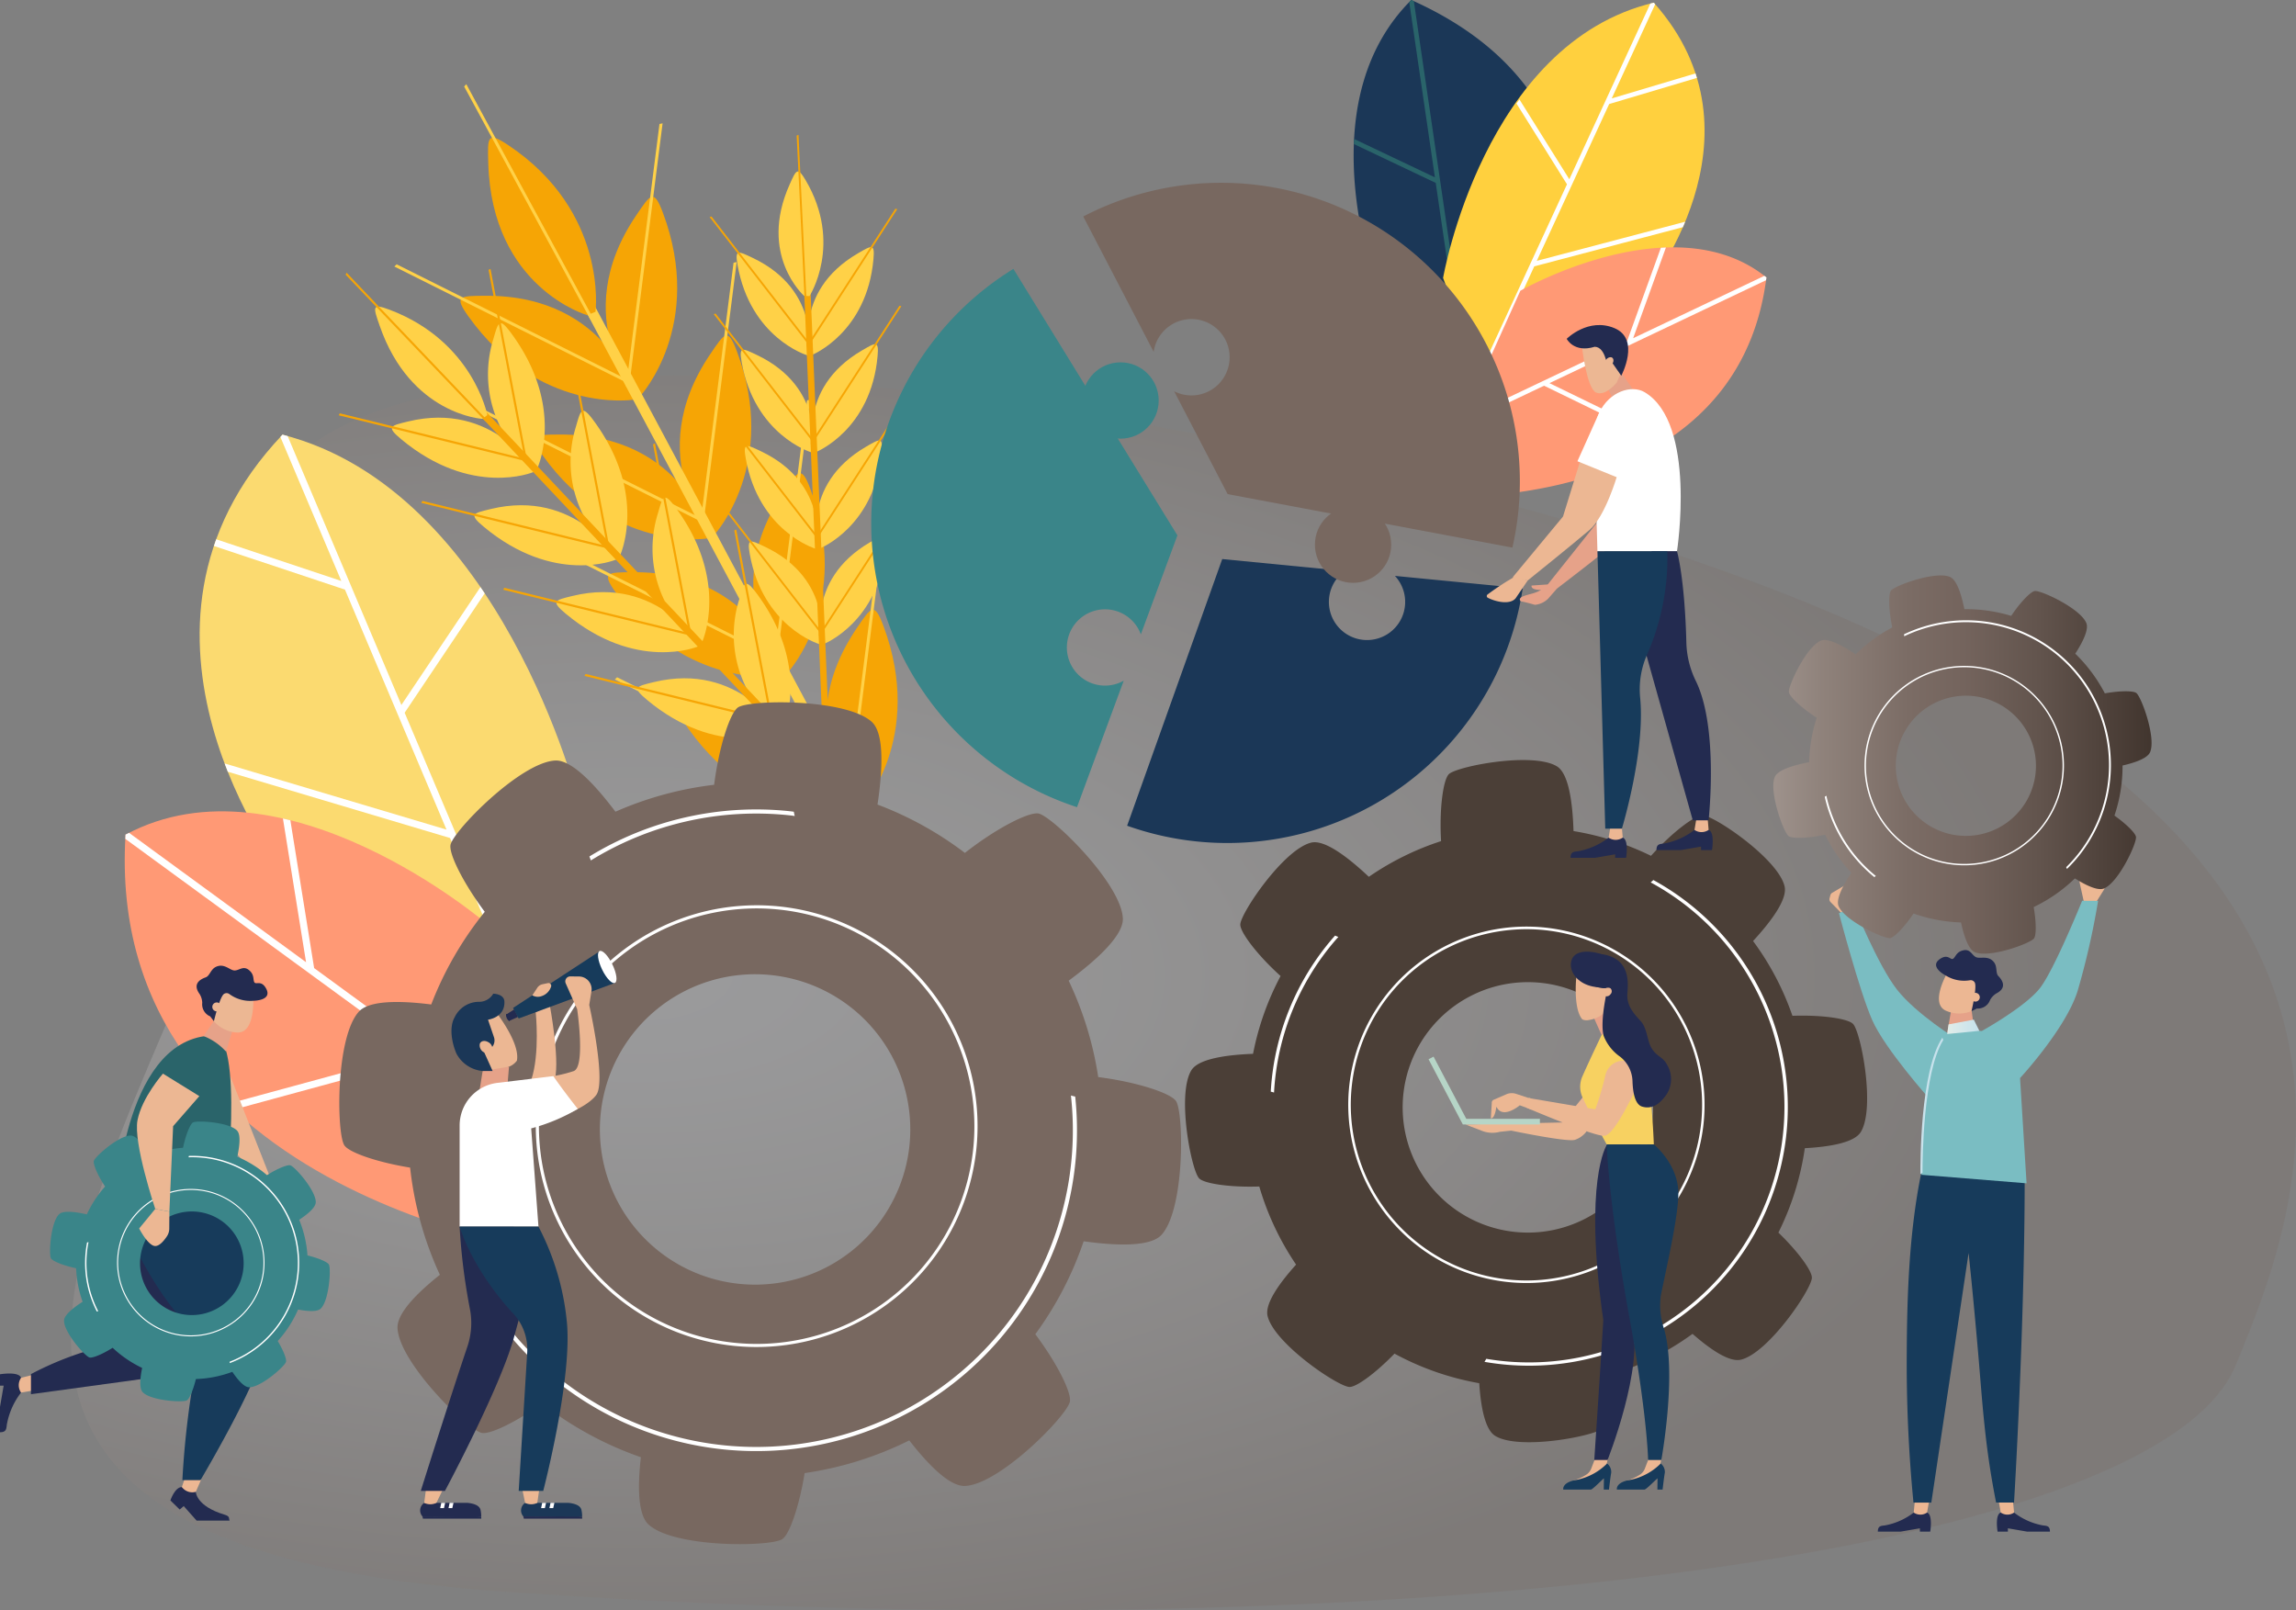 <svg xmlns="http://www.w3.org/2000/svg" xmlns:xlink="http://www.w3.org/1999/xlink" width="360.344" height="252.712" viewBox="0 0 360.344 252.712">
  <rect x="0" y="0" width="360.344" height="252.712" fill="#808080" stroke="none"/>
  <defs>
    <radialGradient id="radial-gradient" cx="0.5" cy="0.5" r="0.892" gradientTransform="translate(0.069 0.267) scale(0.555 0.566)" gradientUnits="objectBoundingBox">
      <stop offset="0" stop-color="#f6f7fc"/>
      <stop offset="0.126" stop-color="#edecf1"/>
      <stop offset="0.348" stop-color="#d5d2d3"/>
      <stop offset="0.639" stop-color="#afa6a4"/>
      <stop offset="0.985" stop-color="#7a6a62"/>
      <stop offset="1" stop-color="#786860"/>
    </radialGradient>
    <linearGradient id="linear-gradient" x1="-5.699" y1="-9.133" x2="1.091" y2="-9.133" gradientUnits="objectBoundingBox">
      <stop offset="0" stop-color="#e1ede9"/>
      <stop offset="1" stop-color="#c5e1ec"/>
    </linearGradient>
    <linearGradient id="linear-gradient-2" x1="0" y1="0.5" x2="1" y2="0.5" xlink:href="#linear-gradient"/>
    <linearGradient id="linear-gradient-3" y1="0.5" x2="1" y2="0.5" gradientUnits="objectBoundingBox">
      <stop offset="0.003" stop-color="#9f938d"/>
      <stop offset="0.139" stop-color="#8f827b"/>
      <stop offset="0.362" stop-color="#7b6c65"/>
      <stop offset="0.503" stop-color="#74645d"/>
      <stop offset="0.697" stop-color="#62544d"/>
      <stop offset="1" stop-color="#40342d"/>
    </linearGradient>
  </defs>
  <g id="Grupo_3517" data-name="Grupo 3517" transform="translate(-4210.074 -75.041)">
    <path id="Caminho_4848" data-name="Caminho 4848" d="M4411.9,215.69s-161.876-33.3-147.487,26.052-97.125,146.035,38.67,155.568,259-4.947,271.591-35.573S4618.492,254.708,4411.9,215.69Z" transform="translate(-13.703 -72.46)" opacity="0.23" fill="url(#radial-gradient)"/>
    <path id="Caminho_4849" data-name="Caminho 4849" d="M4706.213,349.786c-1.174-.068-4.781,2.625-8.143,6.36a43.7,43.7,0,0,0-12.159-3.884c-.137-4.392-.74-9.01-2.593-10.15-3.761-2.313-15.552-.05-16.948,1.195-.895.8-1.548,5.4-1.245,10.531a43.7,43.7,0,0,0-11.336,5.6c-3.207-3.018-6.914-5.873-9.036-5.367-4.294,1.023-11.032,10.962-11.14,12.829-.067,1.17,2.607,4.758,6.324,8.111a43.64,43.64,0,0,0-4.322,12.208c-4.245.165-8.577.79-9.676,2.576-2.314,3.76-.05,15.552,1.194,16.948.74.832,4.774,1.456,9.461,1.3a43.668,43.668,0,0,0,5.775,12.256c-2.659,2.96-4.929,6.154-4.474,8.064,1.023,4.295,10.962,11.032,12.829,11.14,1.052.061,4.059-2.1,7.091-5.232a43.658,43.658,0,0,0,13.3,4.642c.245,3.755.915,7.287,2.5,8.264,3.761,2.313,15.553.05,16.949-1.194.768-.685,1.359-4.187,1.317-8.415a43.693,43.693,0,0,0,12.71-6.4c2.821,2.471,5.78,4.483,7.589,4.052,4.294-1.023,11.031-10.961,11.14-12.829.061-1.054-2.106-4.073-5.255-7.114a43.68,43.68,0,0,0,4.149-13.247c3.942-.217,7.758-.875,8.779-2.535,2.313-3.76.05-15.552-1.194-16.948-.744-.835-4.814-1.461-9.532-1.293a43.607,43.607,0,0,0-6.178-11.737c2.856-3.1,5.429-6.563,4.947-8.586C4718.019,356.631,4708.08,349.893,4706.213,349.786Zm-12.627,58.723a19.652,19.652,0,1,1-1.954-27.724A19.652,19.652,0,0,1,4693.586,408.509Z" transform="translate(-228.882 -146.792)" fill="#4b3f37"/>
    <g id="Grupo_3347" data-name="Grupo 3347" transform="translate(4421.686 220.474)">
      <path id="Caminho_4850" data-name="Caminho 4850" d="M4731.176,445.743a27.967,27.967,0,1,1-2.78-39.454A28,28,0,0,1,4731.176,445.743Zm-41.934-36.413a27.57,27.57,0,1,0,38.894-2.741A27.6,27.6,0,0,0,4689.242,409.33Z" transform="translate(-4682.104 -399.451)" fill="#fff"/>
    </g>
    <g id="Grupo_3348" data-name="Grupo 3348" transform="translate(4409.513 213.155)">
      <path id="Caminho_4851" data-name="Caminho 4851" d="M4756.266,383.126c-.136.126-.275.249-.418.368a40.086,40.086,0,0,1-25.8,74.769l0,0c-.088.162-.182.32-.281.476a40.607,40.607,0,0,0,26.5-75.617Z" transform="translate(-4696.224 -383.126)" fill="#fff"/>
      <path id="Caminho_4852" data-name="Caminho 4852" d="M4655.465,427.2a39.887,39.887,0,0,1,9.731-24.019c.118-.136.243-.264.363-.4-.172-.065-.342-.139-.511-.213-.081.091-.166.177-.246.269a40.4,40.4,0,0,0-9.852,24.224C4655.124,427.1,4655.294,427.145,4655.465,427.2Z" transform="translate(-4654.951 -393.85)" fill="#fff"/>
    </g>
    <g id="Grupo_3358" data-name="Grupo 3358" transform="translate(4434.277 224.394)">
      <g id="Grupo_3357" data-name="Grupo 3357" transform="translate(0 0.386)">
        <g id="Grupo_3351" data-name="Grupo 3351" transform="translate(23.096 2.224)">
          <g id="Grupo_3350" data-name="Grupo 3350">
            <path id="Caminho_4853" data-name="Caminho 4853" d="M4768.212,427.13l1.48,3.307,2.409-2.171-1.7-4.818Z" transform="translate(-4765.297 -419.22)" fill="#e6a289"/>
            <g id="Grupo_3349" data-name="Grupo 3349">
              <path id="Caminho_4854" data-name="Caminho 4854" d="M4763.77,422.137a1.646,1.646,0,0,1-1.013-.093c-1.465-1.66-.962-6.548-.962-6.548l1.714-1.478,2.624,1.224.684,2.686a4.3,4.3,0,0,1-.675,3.113h0A4.558,4.558,0,0,1,4763.77,422.137Z" transform="translate(-4761.711 -414.018)" fill="#ecb793"/>
            </g>
          </g>
        </g>
        <path id="Caminho_4855" data-name="Caminho 4855" d="M4742.089,460.537a3.789,3.789,0,0,1-1.778,1.267c-1.185.407-10.009-1.444-10.009-1.444l-1.772.186a4.506,4.506,0,0,1-2.807-.145l-2.6-1,15.224-.318,5.827-7.237Z" transform="translate(-4717.329 -432.662)" fill="#ecb793"/>
        <path id="Caminho_4856" data-name="Caminho 4856" d="M4769.377,434.2s3.518,4.5,4.339,7.467,1.118,11.128,1.118,11.128h-7.4s-2.125-3.852-3.775-7.347a4,4,0,0,1-.046-3.321c1.208-2.736,3.023-6.5,3.023-6.5Z" transform="translate(-4739.477 -422.926)" fill="#f7d161"/>
        <g id="Grupo_3353" data-name="Grupo 3353" transform="translate(21.133 79.151)">
          <g id="Grupo_3352" data-name="Grupo 3352" transform="translate(1.602)">
            <path id="Caminho_4857" data-name="Caminho 4857" d="M4764.313,585.615l-.586,1.527a1.965,1.965,0,0,1-.8,1.015,7.692,7.692,0,0,1-2.022.918c1.176,1,3.049-.044,4.12-.786a2.617,2.617,0,0,0,1.046-1.517l.246-1.157Z" transform="translate(-4760.906 -585.615)" fill="#ecb793"/>
          </g>
          <path id="Caminho_4858" data-name="Caminho 4858" d="M4764.218,587.387a1.688,1.688,0,0,1,.651,1.423c-.146.8-.353,2.665-.353,2.665h-.819l.026-1.742c0-.114-1.754,1.742-2.051,1.742h-4.33s-.288-1.175,2.255-1.552A9.372,9.372,0,0,0,4764.218,587.387Z" transform="translate(-4757.332 -586.593)" fill="#173b5b"/>
        </g>
        <g id="Grupo_3355" data-name="Grupo 3355" transform="translate(29.549 79.151)">
          <g id="Grupo_3354" data-name="Grupo 3354" transform="translate(1.602)">
            <path id="Caminho_4859" data-name="Caminho 4859" d="M4783.087,585.615l-.587,1.527a1.962,1.962,0,0,1-.8,1.015,7.672,7.672,0,0,1-2.021.918c1.177,1,3.048-.044,4.12-.786a2.616,2.616,0,0,0,1.047-1.517l.245-1.157Z" transform="translate(-4779.679 -585.615)" fill="#ecb793"/>
          </g>
          <path id="Caminho_4860" data-name="Caminho 4860" d="M4782.992,587.387a1.685,1.685,0,0,1,.65,1.423c-.146.8-.353,2.665-.353,2.665h-.818l.025-1.742c0-.114-1.755,1.742-2.051,1.742h-4.33s-.288-1.175,2.255-1.552A9.377,9.377,0,0,0,4782.992,587.387Z" transform="translate(-4776.105 -586.593)" fill="#173b5b"/>
        </g>
        <path id="Caminho_4861" data-name="Caminho 4861" d="M4770.157,475.8s-3.672,5.505-.529,27.453c-.494,8.295-1.416,21.947-1.416,21.947h2.085s5.78-14.541,3.84-21.784c-.46-7.174,1.317-27.745,1.317-27.745Z" transform="translate(-4742.202 -445.81)" fill="#232b50"/>
        <path id="Caminho_4862" data-name="Caminho 4862" d="M4779.953,475.674s3.844,3.092,3.844,7.684c0,3.6-1.736,11.064-2.732,15.948a11.326,11.326,0,0,0,.5,5.344c2.033,7.084-.437,20.553-.437,20.553h-2.074s-.114-6.928-2.951-22.459c-3.257-17.838-3.556-27.071-3.556-27.071Z" transform="translate(-4744.595 -445.81)" fill="#173b5b"/>
        <g id="Grupo_3356" data-name="Grupo 3356" transform="translate(0 16.086)">
          <path id="Caminho_4863" data-name="Caminho 4863" d="M4715.575,455.589h12.092V454.7h-11.556l-5.133-9.761-.787.414Z" transform="translate(-4710.192 -444.939)" fill="#b6d5c7"/>
        </g>
        <path id="Caminho_4864" data-name="Caminho 4864" d="M4762.4,449.182s-3.861,8.991-5.717,8.991-12.132-4.4-12.132-4.4l.272-1.534,10.493,1.777a45.949,45.949,0,0,0,1.575-5.321,2.927,2.927,0,0,1,2.263-2.26C4761.632,445.971,4762.4,449.182,4762.4,449.182Z" transform="translate(-4729.146 -429.656)" fill="#ecb793"/>
        <path id="Caminho_4865" data-name="Caminho 4865" d="M4767.034,414.314s-1.145.693-4.651-1.555c-.538.14.32-4.913,4.856-3.429,3.175,1.039,3.022,4.113,2.876,5.814-.158,1.837.8,3.049,2.061,4.393,1.06,1.127,1.043,3.2,1.75,4.314.868,1.372,1.789,1.292,2.478,2.684a4.4,4.4,0,0,1-.146,4.546c-.549.743-1.828,2.536-3.852,1.9-1.136-.359-1.442-2.341-1.492-4.012a5.06,5.06,0,0,0-1.928-3.8,7.173,7.173,0,0,1-2.6-3.3C4765.757,419.432,4767.034,414.314,4767.034,414.314Z" transform="translate(-4738.907 -409.057)" fill="#232b50"/>
        <path id="Caminho_4866" data-name="Caminho 4866" d="M4772.437,420.892a.744.744,0,0,0-.958.255.642.642,0,0,0,.02.934.745.745,0,0,0,.959-.255A.641.641,0,0,0,4772.437,420.892Z" transform="translate(-4743.899 -415.537)" fill="#ecb793"/>
        <path id="Caminho_4867" data-name="Caminho 4867" d="M4732.146,459.285a.5.5,0,0,1,.3-.52l1.974-.857a2.163,2.163,0,0,1,1.543-.069l1.956.65.265.01.21,1.82c-.391-.144-.62-.233-.62-.233l-1.237-.45s-2.7,2.289-3.665.21c-.289,2.059-.876,1.83-.876,1.83Z" transform="translate(-4722.221 -435.909)" fill="#ecb793"/>
      </g>
      <path id="Caminho_4868" data-name="Caminho 4868" d="M4767.541,412.069c-.388,1.406-2.387,2.081-4.464,1.508s-3.205-2.134-3.059-3.586c.192-1.907,2.388-2.081,4.465-1.507S4767.931,410.663,4767.541,412.069Z" transform="translate(-4737.674 -408.195)" fill="#232b50"/>
    </g>
    <g id="Grupo_3396" data-name="Grupo 3396" transform="translate(4271.967 88.252)">
      <g id="Grupo_3362" data-name="Grupo 3362" transform="translate(11.624 50.042)">
        <g id="Grupo_3360" data-name="Grupo 3360" transform="translate(10.372 4.942)">
          <g id="Grupo_3359" data-name="Grupo 3359">
            <path id="Caminho_4869" data-name="Caminho 4869" d="M4424.248,243.483s-14.808,2.242-25.774-13.055c-2.368-3.3-1.411-3.243,2.653-3.267,19.621-.113,23.624,16.323,23.624,16.323Z" transform="translate(-4397.199 -227.16)" fill="#f6a505"/>
          </g>
        </g>
        <g id="Grupo_3361" data-name="Grupo 3361">
          <path id="Caminho_4870" data-name="Caminho 4870" d="M4411.232,235.072l.357-.349-37.168-18.587-.358.349Z" transform="translate(-4374.063 -216.136)" fill="#ffd147"/>
        </g>
      </g>
      <g id="Grupo_3366" data-name="Grupo 3366" transform="translate(44.793 27.918)">
        <g id="Grupo_3364" data-name="Grupo 3364" transform="translate(0 11.537)">
          <g id="Grupo_3363" data-name="Grupo 3363">
            <path id="Caminho_4871" data-name="Caminho 4871" d="M4453.536,223.714s10.1-11.056,3.5-28.68c-1.427-3.805-1.91-2.977-4.191.386-11.013,16.24.417,28.712.417,28.712Z" transform="translate(-4448.052 -192.52)" fill="#f6a505"/>
          </g>
        </g>
        <g id="Grupo_3365" data-name="Grupo 3365" transform="translate(3.2)">
          <path id="Caminho_4872" data-name="Caminho 4872" d="M4455.681,208.011l-.489.1,5.24-41.225.489-.1Z" transform="translate(-4455.191 -166.786)" fill="#ffd147"/>
        </g>
      </g>
      <g id="Grupo_3370" data-name="Grupo 3370" transform="translate(23.157 71.647)">
        <g id="Grupo_3368" data-name="Grupo 3368" transform="translate(10.372 4.942)">
          <g id="Grupo_3367" data-name="Grupo 3367">
            <path id="Caminho_4873" data-name="Caminho 4873" d="M4449.975,291.676s-14.809,2.242-25.775-13.055c-2.368-3.3-1.411-3.243,2.653-3.267,19.621-.113,23.624,16.323,23.624,16.323Z" transform="translate(-4422.925 -275.354)" fill="#f6a505"/>
          </g>
        </g>
        <g id="Grupo_3369" data-name="Grupo 3369">
          <path id="Caminho_4874" data-name="Caminho 4874" d="M4436.958,283.265l.357-.349-37.168-18.587-.358.349Z" transform="translate(-4399.79 -264.329)" fill="#ffd147"/>
        </g>
      </g>
      <g id="Grupo_3374" data-name="Grupo 3374" transform="translate(56.326 49.523)">
        <g id="Grupo_3372" data-name="Grupo 3372" transform="translate(0 11.537)">
          <g id="Grupo_3371" data-name="Grupo 3371">
            <path id="Caminho_4875" data-name="Caminho 4875" d="M4479.262,271.907s10.1-11.056,3.5-28.68c-1.426-3.805-1.91-2.977-4.19.386-11.013,16.24.416,28.712.416,28.712Z" transform="translate(-4473.778 -240.713)" fill="#f6a505"/>
          </g>
        </g>
        <g id="Grupo_3373" data-name="Grupo 3373" transform="translate(3.2)">
          <path id="Caminho_4876" data-name="Caminho 4876" d="M4481.406,256.2l-.489.1,5.24-41.225.489-.1Z" transform="translate(-4480.917 -214.979)" fill="#ffd147"/>
        </g>
      </g>
      <g id="Grupo_3378" data-name="Grupo 3378" transform="translate(34.596 93.078)">
        <g id="Grupo_3376" data-name="Grupo 3376" transform="translate(10.372 4.942)">
          <g id="Grupo_3375" data-name="Grupo 3375">
            <path id="Caminho_4877" data-name="Caminho 4877" d="M4475.492,339.48s-14.808,2.241-25.774-13.055c-2.368-3.3-1.411-3.243,2.653-3.267,19.621-.113,23.624,16.323,23.624,16.323Z" transform="translate(-4448.443 -323.158)" fill="#f6a505"/>
          </g>
        </g>
        <g id="Grupo_3377" data-name="Grupo 3377">
          <path id="Caminho_4878" data-name="Caminho 4878" d="M4462.476,331.07l.358-.349-37.168-18.587-.358.349Z" transform="translate(-4425.308 -312.133)" fill="#ffd147"/>
        </g>
      </g>
      <g id="Grupo_3382" data-name="Grupo 3382" transform="translate(67.766 70.954)">
        <g id="Grupo_3380" data-name="Grupo 3380" transform="translate(0 11.537)">
          <g id="Grupo_3379" data-name="Grupo 3379">
            <path id="Caminho_4879" data-name="Caminho 4879" d="M4504.78,319.712s10.1-11.056,3.5-28.68c-1.427-3.805-1.91-2.977-4.19.386-11.013,16.239.416,28.712.416,28.712Z" transform="translate(-4499.297 -288.518)" fill="#f6a505"/>
          </g>
        </g>
        <g id="Grupo_3381" data-name="Grupo 3381" transform="translate(3.2)">
          <path id="Caminho_4880" data-name="Caminho 4880" d="M4506.925,304.009l-.489.1,5.24-41.225.489-.1Z" transform="translate(-4506.436 -262.784)" fill="#ffd147"/>
        </g>
      </g>
      <g id="Grupo_3386" data-name="Grupo 3386" transform="translate(0 28.267)">
        <g id="Grupo_3384" data-name="Grupo 3384" transform="translate(10.372 4.942)">
          <g id="Grupo_3383" data-name="Grupo 3383">
            <path id="Caminho_4881" data-name="Caminho 4881" d="M4398.32,194.91s-14.808,2.242-25.774-13.055c-2.367-3.3-1.411-3.243,2.653-3.267,19.621-.113,23.625,16.323,23.625,16.323Z" transform="translate(-4371.271 -178.588)" fill="#f6a505"/>
          </g>
        </g>
        <g id="Grupo_3385" data-name="Grupo 3385">
          <path id="Caminho_4882" data-name="Caminho 4882" d="M4385.3,186.5l.358-.349-37.168-18.587-.358.349Z" transform="translate(-4348.135 -167.563)" fill="#ffd147"/>
        </g>
      </g>
      <g id="Grupo_3390" data-name="Grupo 3390" transform="translate(33.169 6.143)">
        <g id="Grupo_3388" data-name="Grupo 3388" transform="translate(0 11.537)">
          <g id="Grupo_3387" data-name="Grupo 3387">
            <path id="Caminho_4883" data-name="Caminho 4883" d="M4427.608,175.142s10.1-11.056,3.5-28.68c-1.427-3.805-1.91-2.977-4.191.386-11.013,16.24.416,28.712.416,28.712Z" transform="translate(-4422.125 -143.948)" fill="#f6a505"/>
          </g>
        </g>
        <g id="Grupo_3389" data-name="Grupo 3389" transform="translate(3.2)">
          <path id="Caminho_4884" data-name="Caminho 4884" d="M4429.752,159.439l-.489.1,5.24-41.225.489-.1Z" transform="translate(-4429.263 -118.213)" fill="#ffd147"/>
        </g>
      </g>
      <g id="Grupo_3391" data-name="Grupo 3391" transform="translate(27.527 30.14)">
        <rect id="Retângulo_2983" data-name="Retângulo 2983" width="1.624" height="130.356" transform="translate(0 0.765) rotate(-28.093)" fill="#ffd147"/>
      </g>
      <g id="Grupo_3395" data-name="Grupo 3395" transform="translate(10.955 0)">
        <g id="Grupo_3393" data-name="Grupo 3393" transform="translate(3.744 8.4)">
          <g id="Grupo_3392" data-name="Grupo 3392">
            <path id="Caminho_4885" data-name="Caminho 4885" d="M4397.792,150.565s2-15.665-13.653-26.123c-3.379-2.258-3.288-1.3-3.178,2.759.53,19.614,15.542,23.9,15.542,23.9Z" transform="translate(-4380.923 -123.247)" fill="#f6a505"/>
          </g>
        </g>
        <g id="Grupo_3394" data-name="Grupo 3394">
          <path id="Caminho_4886" data-name="Caminho 4886" d="M4392.706,141.048l-.337.369-19.8-36.539.337-.369Z" transform="translate(-4372.571 -104.51)" fill="#ffd147"/>
        </g>
      </g>
    </g>
    <g id="Grupo_3434" data-name="Grupo 3434" transform="translate(4263.234 117.239)">
      <g id="Grupo_3400" data-name="Grupo 3400" transform="translate(12.96 36.411)">
        <g id="Grupo_3398" data-name="Grupo 3398" transform="translate(8.346 0.681)">
          <g id="Grupo_3397" data-name="Grupo 3397">
            <path id="Caminho_4887" data-name="Caminho 4887" d="M4398.333,260.469s-9.669,4.017-20.7-5.182c-2.381-1.986-1.71-2.1,1.078-2.777,13.464-3.271,19.966,7.878,19.966,7.878Z" transform="translate(-4376.18 -251.909)" fill="#ffd147"/>
          </g>
        </g>
        <g id="Grupo_3399" data-name="Grupo 3399">
          <path id="Caminho_4888" data-name="Caminho 4888" d="M4387.358,258l.166-.309-29.794-7.3-.167.309Z" transform="translate(-4357.563 -250.391)" fill="#f6a505"/>
        </g>
      </g>
      <g id="Grupo_3404" data-name="Grupo 3404" transform="translate(36.38 13.743)">
        <g id="Grupo_3402" data-name="Grupo 3402" transform="translate(0 8.53)">
          <g id="Grupo_3401" data-name="Grupo 3401">
            <path id="Caminho_4889" data-name="Caminho 4889" d="M4417.581,241.558s4.423-9.58-4.141-21.158c-1.849-2.5-1.992-1.826-2.792.959a18.585,18.585,0,0,0,6.838,20.545Z" transform="translate(-4409.806 -218.851)" fill="#ffd147"/>
          </g>
        </g>
        <g id="Grupo_3403" data-name="Grupo 3403" transform="translate(0.081)">
          <path id="Caminho_4890" data-name="Caminho 4890" d="M4416.1,230.272l-.312.154-5.8-30.448.313-.154Z" transform="translate(-4409.987 -199.824)" fill="#f6a505"/>
        </g>
      </g>
      <g id="Grupo_3408" data-name="Grupo 3408" transform="translate(25.818 50.047)">
        <g id="Grupo_3406" data-name="Grupo 3406" transform="translate(8.346 0.681)">
          <g id="Grupo_3405" data-name="Grupo 3405">
            <path id="Caminho_4891" data-name="Caminho 4891" d="M4427.016,290.885s-9.668,4.017-20.7-5.182c-2.382-1.986-1.71-2.1,1.078-2.777,13.464-3.272,19.966,7.878,19.966,7.878Z" transform="translate(-4404.863 -282.325)" fill="#ffd147"/>
          </g>
        </g>
        <g id="Grupo_3407" data-name="Grupo 3407">
          <path id="Caminho_4892" data-name="Caminho 4892" d="M4416.04,288.416l.167-.309-29.794-7.3-.167.309Z" transform="translate(-4386.246 -280.806)" fill="#f6a505"/>
        </g>
      </g>
      <g id="Grupo_3412" data-name="Grupo 3412" transform="translate(49.239 27.378)">
        <g id="Grupo_3410" data-name="Grupo 3410" transform="translate(0 8.53)">
          <g id="Grupo_3409" data-name="Grupo 3409">
            <path id="Caminho_4893" data-name="Caminho 4893" d="M4446.265,271.974s4.423-9.58-4.142-21.158c-1.849-2.5-1.992-1.827-2.792.958a18.585,18.585,0,0,0,6.838,20.545Z" transform="translate(-4438.489 -249.267)" fill="#ffd147"/>
          </g>
        </g>
        <g id="Grupo_3411" data-name="Grupo 3411" transform="translate(0.081)">
          <path id="Caminho_4894" data-name="Caminho 4894" d="M4444.787,260.688l-.313.154-5.8-30.448.313-.154Z" transform="translate(-4438.669 -230.24)" fill="#f6a505"/>
        </g>
      </g>
      <g id="Grupo_3416" data-name="Grupo 3416" transform="translate(38.573 63.572)">
        <g id="Grupo_3414" data-name="Grupo 3414" transform="translate(8.346 0.681)">
          <g id="Grupo_3413" data-name="Grupo 3413">
            <path id="Caminho_4895" data-name="Caminho 4895" d="M4455.468,321.055s-9.669,4.017-20.7-5.182c-2.381-1.986-1.71-2.1,1.078-2.777,13.464-3.271,19.966,7.878,19.966,7.878Z" transform="translate(-4433.315 -312.495)" fill="#ffd147"/>
          </g>
        </g>
        <g id="Grupo_3415" data-name="Grupo 3415">
          <path id="Caminho_4896" data-name="Caminho 4896" d="M4444.492,318.587l.167-.309-29.794-7.3-.167.309Z" transform="translate(-4414.698 -310.977)" fill="#f6a505"/>
        </g>
      </g>
      <g id="Grupo_3420" data-name="Grupo 3420" transform="translate(61.993 40.903)">
        <g id="Grupo_3418" data-name="Grupo 3418" transform="translate(0 8.53)">
          <g id="Grupo_3417" data-name="Grupo 3417">
            <path id="Caminho_4897" data-name="Caminho 4897" d="M4474.716,302.144s4.423-9.58-4.141-21.158c-1.85-2.5-1.992-1.826-2.793.959a18.585,18.585,0,0,0,6.837,20.545Z" transform="translate(-4466.94 -279.437)" fill="#ffd147"/>
          </g>
        </g>
        <g id="Grupo_3419" data-name="Grupo 3419" transform="translate(0.081)">
          <path id="Caminho_4898" data-name="Caminho 4898" d="M4473.238,290.858l-.312.154-5.8-30.448.313-.154Z" transform="translate(-4467.121 -260.41)" fill="#f6a505"/>
        </g>
      </g>
      <g id="Grupo_3424" data-name="Grupo 3424" transform="translate(0 22.669)">
        <g id="Grupo_3422" data-name="Grupo 3422" transform="translate(8.346 0.681)">
          <g id="Grupo_3421" data-name="Grupo 3421">
            <path id="Caminho_4899" data-name="Caminho 4899" d="M4369.424,229.814s-9.669,4.017-20.7-5.182c-2.381-1.986-1.71-2.1,1.079-2.777,13.463-3.271,19.966,7.878,19.966,7.878Z" transform="translate(-4347.271 -221.254)" fill="#ffd147"/>
          </g>
        </g>
        <g id="Grupo_3423" data-name="Grupo 3423">
          <path id="Caminho_4900" data-name="Caminho 4900" d="M4358.449,227.345l.167-.309-29.794-7.3-.166.309Z" transform="translate(-4328.655 -219.736)" fill="#f6a505"/>
        </g>
      </g>
      <g id="Grupo_3428" data-name="Grupo 3428" transform="translate(23.42 0)">
        <g id="Grupo_3426" data-name="Grupo 3426" transform="translate(0 8.53)">
          <g id="Grupo_3425" data-name="Grupo 3425">
            <path id="Caminho_4901" data-name="Caminho 4901" d="M4388.673,210.9s4.422-9.58-4.142-21.158c-1.849-2.5-1.993-1.827-2.793.959a18.585,18.585,0,0,0,6.837,20.545Z" transform="translate(-4380.896 -188.196)" fill="#ffd147"/>
          </g>
        </g>
        <g id="Grupo_3427" data-name="Grupo 3427" transform="translate(0.081)">
          <path id="Caminho_4902" data-name="Caminho 4902" d="M4387.2,199.617l-.312.154-5.8-30.448.313-.154Z" transform="translate(-4381.078 -169.169)" fill="#f6a505"/>
        </g>
      </g>
      <g id="Grupo_3429" data-name="Grupo 3429" transform="translate(19.446 19.364)">
        <path id="Caminho_4903" data-name="Caminho 4903" d="M4441.285,284.94l-.811.782-68.442-72.577.811-.782Z" transform="translate(-4372.031 -212.363)" fill="#f6a505"/>
      </g>
      <g id="Grupo_3433" data-name="Grupo 3433" transform="translate(1.086 0.598)">
        <g id="Grupo_3431" data-name="Grupo 3431" transform="translate(4.631 5.331)">
          <g id="Grupo_3430" data-name="Grupo 3430">
            <path id="Caminho_4904" data-name="Caminho 4904" d="M4359.012,199.41s-2.2-11.57-15.348-16.534c-2.838-1.072-2.558-.4-1.555,2.5,4.84,14,16.139,14.632,16.139,14.632Z" transform="translate(-4341.405 -182.395)" fill="#ffd147"/>
          </g>
        </g>
        <g id="Grupo_3432" data-name="Grupo 3432">
          <path id="Caminho_4905" data-name="Caminho 4905" d="M4353.171,193.517l-.147.32-21.947-23.013.147-.32Z" transform="translate(-4331.076 -170.504)" fill="#f6a505"/>
        </g>
      </g>
    </g>
    <g id="Grupo_3472" data-name="Grupo 3472" transform="translate(4321.445 96.205)">
      <g id="Grupo_3438" data-name="Grupo 3438" transform="translate(0.643 28.041)">
        <g id="Grupo_3436" data-name="Grupo 3436" transform="translate(4.239 5.689)">
          <g id="Grupo_3435" data-name="Grupo 3435">
            <path id="Caminho_4906" data-name="Caminho 4906" d="M4480.387,213.556s-8.843-2.715-10.854-14.164c-.435-2.472.082-2.183,2.351-1.109,10.953,5.188,8.782,15.409,8.782,15.409Z" transform="translate(-4469.393 -197.489)" fill="#ffd147"/>
          </g>
        </g>
        <g id="Grupo_3437" data-name="Grupo 3437">
          <path id="Caminho_4907" data-name="Caminho 4907" d="M4475.653,205.192l.292-.1L4460.229,184.8l-.292.1Z" transform="translate(-4459.937 -184.8)" fill="#f6a505"/>
        </g>
      </g>
      <g id="Grupo_3442" data-name="Grupo 3442" transform="translate(15.842 26.822)">
        <g id="Grupo_3440" data-name="Grupo 3440" transform="translate(0.224 6.036)">
          <g id="Grupo_3439" data-name="Grupo 3439">
            <path id="Caminho_4908" data-name="Caminho 4908" d="M4495.013,212.448s8.583-3.451,9.621-15.029c.225-2.5-.266-2.168-2.436-.906-10.477,6.092-7.452,16.094-7.452,16.094Z" transform="translate(-4494.34 -195.546)" fill="#ffd147"/>
          </g>
        </g>
        <g id="Grupo_3441" data-name="Grupo 3441">
          <path id="Caminho_4909" data-name="Caminho 4909" d="M4494.142,203.7l-.3-.074,13.95-21.546.3.074Z" transform="translate(-4493.841 -182.082)" fill="#f6a505"/>
        </g>
      </g>
      <g id="Grupo_3446" data-name="Grupo 3446" transform="translate(1.281 43.154)">
        <g id="Grupo_3444" data-name="Grupo 3444" transform="translate(4.239 5.689)">
          <g id="Grupo_3443" data-name="Grupo 3443">
            <path id="Caminho_4910" data-name="Caminho 4910" d="M4481.811,247.268s-8.844-2.715-10.854-14.165c-.434-2.472.083-2.183,2.352-1.109,10.952,5.188,8.782,15.409,8.782,15.409Z" transform="translate(-4470.816 -231.201)" fill="#ffd147"/>
          </g>
        </g>
        <g id="Grupo_3445" data-name="Grupo 3445">
          <path id="Caminho_4911" data-name="Caminho 4911" d="M4477.077,238.9l.292-.1-15.715-20.293-.293.1Z" transform="translate(-4461.36 -218.511)" fill="#f6a505"/>
        </g>
      </g>
      <g id="Grupo_3450" data-name="Grupo 3450" transform="translate(16.48 41.935)">
        <g id="Grupo_3448" data-name="Grupo 3448" transform="translate(0.224 6.036)">
          <g id="Grupo_3447" data-name="Grupo 3447">
            <path id="Caminho_4912" data-name="Caminho 4912" d="M4496.436,246.16s8.583-3.451,9.622-15.03c.224-2.5-.267-2.168-2.437-.906-10.477,6.092-7.452,16.094-7.452,16.094Z" transform="translate(-4495.764 -229.258)" fill="#ffd147"/>
          </g>
        </g>
        <g id="Grupo_3449" data-name="Grupo 3449">
          <path id="Caminho_4913" data-name="Caminho 4913" d="M4495.565,237.413l-.3-.074,13.949-21.546.3.074Z" transform="translate(-4495.265 -215.793)" fill="#f6a505"/>
        </g>
      </g>
      <g id="Grupo_3454" data-name="Grupo 3454" transform="translate(1.914 58.145)">
        <g id="Grupo_3452" data-name="Grupo 3452" transform="translate(4.239 5.688)">
          <g id="Grupo_3451" data-name="Grupo 3451">
            <path id="Caminho_4914" data-name="Caminho 4914" d="M4483.222,280.708s-8.843-2.715-10.854-14.165c-.434-2.472.083-2.183,2.352-1.109,10.952,5.188,8.782,15.409,8.782,15.409Z" transform="translate(-4472.229 -264.64)" fill="#ffd147"/>
          </g>
        </g>
        <g id="Grupo_3453" data-name="Grupo 3453">
          <path id="Caminho_4915" data-name="Caminho 4915" d="M4478.488,272.343l.292-.1-15.716-20.293-.292.1Z" transform="translate(-4462.772 -251.951)" fill="#f6a505"/>
        </g>
      </g>
      <g id="Grupo_3458" data-name="Grupo 3458" transform="translate(17.114 56.926)">
        <g id="Grupo_3456" data-name="Grupo 3456" transform="translate(0.224 6.036)">
          <g id="Grupo_3455" data-name="Grupo 3455">
            <path id="Caminho_4916" data-name="Caminho 4916" d="M4497.848,279.6s8.583-3.451,9.621-15.029c.224-2.5-.267-2.168-2.437-.906-10.477,6.093-7.452,16.094-7.452,16.094Z" transform="translate(-4497.176 -262.698)" fill="#ffd147"/>
          </g>
        </g>
        <g id="Grupo_3457" data-name="Grupo 3457">
          <path id="Caminho_4917" data-name="Caminho 4917" d="M4496.976,270.853l-.3-.074,13.95-21.546.3.073Z" transform="translate(-4496.677 -249.233)" fill="#f6a505"/>
        </g>
      </g>
      <g id="Grupo_3462" data-name="Grupo 3462" transform="translate(0 12.809)">
        <g id="Grupo_3460" data-name="Grupo 3460" transform="translate(4.239 5.689)">
          <g id="Grupo_3459" data-name="Grupo 3459">
            <path id="Caminho_4918" data-name="Caminho 4918" d="M4478.952,179.579s-8.843-2.715-10.854-14.165c-.434-2.472.083-2.183,2.352-1.108,10.952,5.188,8.782,15.409,8.782,15.409Z" transform="translate(-4467.958 -163.512)" fill="#ffd147"/>
          </g>
        </g>
        <g id="Grupo_3461" data-name="Grupo 3461">
          <path id="Caminho_4919" data-name="Caminho 4919" d="M4474.218,171.215l.292-.1-15.716-20.294-.292.1Z" transform="translate(-4458.502 -150.823)" fill="#f6a505"/>
        </g>
      </g>
      <g id="Grupo_3466" data-name="Grupo 3466" transform="translate(15.199 11.59)">
        <g id="Grupo_3464" data-name="Grupo 3464" transform="translate(0.223 6.036)">
          <g id="Grupo_3463" data-name="Grupo 3463">
            <path id="Caminho_4920" data-name="Caminho 4920" d="M4493.578,178.471s8.583-3.451,9.621-15.029c.224-2.5-.266-2.168-2.436-.906-10.477,6.092-7.452,16.094-7.452,16.094Z" transform="translate(-4492.906 -161.569)" fill="#ffd147"/>
          </g>
        </g>
        <g id="Grupo_3465" data-name="Grupo 3465">
          <path id="Caminho_4921" data-name="Caminho 4921" d="M4492.707,169.724l-.3-.074,13.949-21.546.3.074Z" transform="translate(-4492.407 -148.105)" fill="#f6a505"/>
        </g>
      </g>
      <g id="Grupo_3467" data-name="Grupo 3467" transform="translate(14.71 21.506)">
        <rect id="Retângulo_2984" data-name="Retângulo 2984" width="1.003" height="80.514" transform="matrix(0.999, -0.042, 0.042, 0.999, 0, 0.042)" fill="#f6a505"/>
      </g>
      <g id="Grupo_3471" data-name="Grupo 3471" transform="translate(10.817)">
        <g id="Grupo_3469" data-name="Grupo 3469" transform="translate(0 5.754)">
          <g id="Grupo_3468" data-name="Grupo 3468">
            <path id="Caminho_4922" data-name="Caminho 4922" d="M4487.486,154.641s5.3-8.186-.61-18.2c-1.277-2.161-1.482-1.605-2.507.685-4.954,11.06,2.256,17.464,2.256,17.464Z" transform="translate(-4482.631 -135.087)" fill="#ffd147"/>
          </g>
        </g>
        <g id="Grupo_3470" data-name="Grupo 3470" transform="translate(2.84)">
          <path id="Caminho_4923" data-name="Caminho 4923" d="M4490.5,147.888l-.287.115-1.242-25.637.287-.115Z" transform="translate(-4488.967 -122.251)" fill="#f6a505"/>
        </g>
      </g>
    </g>
    <path id="Caminho_4924" data-name="Caminho 4924" d="M4646.7,273.4a5.986,5.986,0,1,1-7.883-.768l-19.218-1.873-14.927,41.85a46.878,46.878,0,0,0,62.084-37.254Z" transform="translate(-217.702 -107.979)" fill="#1b3757"/>
    <g id="Grupo_3473" data-name="Grupo 3473" transform="translate(4422.519 75.041)">
      <path id="Caminho_4925" data-name="Caminho 4925" d="M4693.012,75.041c-15.078,14.986-7.282,40.192-4.982,46.534a12.906,12.906,0,0,1,1.894,1.839l24.535,6.537S4731.44,92.2,4693.012,75.041Z" transform="translate(-4683.963 -75.041)" fill="#1b3757"/>
      <path id="Caminho_4926" data-name="Caminho 4926" d="M4693.056,75.041l.4.181,5.7,38.922,15.965-18.628q.165.375.32.751l-16.145,18.838,1.644,11.231-.77-.2-3.278-22.39h0l-12.845-6.1c.01-.265.021-.529.036-.795l12.682,6.025-4.026-27.5c.107-.11.211-.223.321-.332Z" transform="translate(-4684.007 -75.041)" fill="#2a646a"/>
    </g>
    <path id="Caminho_4927" data-name="Caminho 4927" d="M4715.279,119.183s6.342-36.841,33.072-43.2c18.759,21.019-1.5,45.5-1.5,45.5l-25.753,13.579Z" transform="translate(-278.721 -0.522)" fill="#ffd03e"/>
    <path id="Caminho_4928" data-name="Caminho 4928" d="M4734.234,91.174l7.825,12.519,12.721-27.574c.18-.043.357-.091.539-.13.073.082.142.166.214.249l-6.813,14.768,13.145-3.918c.04.124.076.248.116.372l.1.33-13.767,4.1L4736.957,116.5l23.288-6.139c-.119.288-.239.574-.361.854l-23.324,6.149-8.063,17.477-.435.229-.152-.707,13.783-29.876-7.923-12.674Q4734,91.493,4734.234,91.174Z" transform="translate(-285.69 -0.522)" fill="#fff"/>
    <path id="Caminho_4929" data-name="Caminho 4929" d="M4772.713,166.354c-14.515-11.732-38.621,2.093-38.621,2.093l-6.693,14.859a33.706,33.706,0,0,1,.81,17.35C4742.372,199.635,4769.233,194.023,4772.713,166.354Z" transform="translate(-285.408 -47.772)" fill="#ff9975"/>
    <g id="Grupo_3474" data-name="Grupo 3474" transform="translate(4442.899 113.882)">
      <path id="Caminho_4930" data-name="Caminho 4930" d="M4773.771,166.815c.02-.144.041-.287.059-.433h0c-.108-.087-.217-.168-.325-.251l-20.593,9.787,5.147-14.235c-.265.009-.528.021-.792.036l-5.3,14.646-22.545,10.715q.073.373.139.746l9.369-4.453,18.545,9.027q.363-.229.721-.464l-18.419-8.966Z" transform="translate(-4729.425 -161.681)" fill="#fff"/>
    </g>
    <g id="Grupo_3476" data-name="Grupo 3476" transform="translate(4448.605 148.7)">
      <path id="Caminho_4931" data-name="Caminho 4931" d="M4759.555,247.773l1.682-5.852a2.007,2.007,0,0,0,.633.08,1.854,1.854,0,0,0,1.671-1.691,1.706,1.706,0,0,0,.634-.962l3.768,1.773s-1.736,6.491-4.2,8.683-10.423,8.256-10.423,8.256l-1.491-.591Z" transform="translate(-4747.493 -239.349)" fill="#e6a289"/>
      <g id="Grupo_3475" data-name="Grupo 3475" transform="translate(0 17.607)">
        <path id="Caminho_4932" data-name="Caminho 4932" d="M4746.051,279.393a3.079,3.079,0,0,1-1.431.947c-.9.367-3,.579-2.339,1.377,1.036.2,2.229.563,2.229.563a3.414,3.414,0,0,0,2.075-.956l1.4-1.6s-.155-1.018-.153-1.067l-.446-.038A4.981,4.981,0,0,1,4746.051,279.393Z" transform="translate(-4742.154 -278.624)" fill="#e6a289"/>
        <path id="Caminho_4933" data-name="Caminho 4933" d="M4748.117,280.388a.777.777,0,0,1-.068.143c.139.011.274.03.409.052.489-.139.983-.262,1.474-.395-.118-.27-.281-.651-.288-.68l-3.387.234s-.151.412.537.589A3.376,3.376,0,0,0,4748.117,280.388Z" transform="translate(-4744.41 -279.112)" fill="#e6a289"/>
      </g>
    </g>
    <circle id="Elipse_74" data-name="Elipse 74" cx="5.988" cy="5.988" r="5.988" transform="translate(4416.442 154.535)" fill="#786860"/>
    <g id="Grupo_3477" data-name="Grupo 3477" transform="translate(4346.806 117.244)">
      <circle id="Elipse_75" data-name="Elipse 75" cx="5.988" cy="5.988" r="5.988" transform="translate(33.142 14.664)" fill="#3a8589"/>
      <path id="Caminho_4934" data-name="Caminho 4934" d="M4553.08,234.432a5.987,5.987,0,1,1,4.313-7.895L4563.132,211l-25.741-41.822a46.88,46.88,0,0,0,9.982,84.478l7.334-19.852A6,6,0,0,1,4553.08,234.432Z" transform="translate(-4515.076 -169.181)" fill="#3a8589"/>
    </g>
    <path id="Caminho_4935" data-name="Caminho 4935" d="M4652.535,164.275a46.883,46.883,0,0,0-63.225-19.965l11.048,21.245a5.992,5.992,0,1,1,3.217,6.186l8.393,16.139,44.692,8.394A46.69,46.69,0,0,0,4652.535,164.275Z" transform="translate(-209.224 -35.293)" fill="#786860"/>
    <g id="Grupo_3481" data-name="Grupo 3481" transform="translate(4443.417 126.052)">
      <g id="Grupo_3478" data-name="Grupo 3478" transform="translate(12.541)">
        <path id="Caminho_4936" data-name="Caminho 4936" d="M4772.9,206.9l1.135,2.516,3.328-1.555-2.873-4.134Z" transform="translate(-4766.471 -197.047)" fill="#e6a289"/>
        <path id="Caminho_4937" data-name="Caminho 4937" d="M4763.919,195.837s.732,6.516,2.216,7.146,3.234-1.575,3.234-1.575l1.666-3.861-5.287-2.277Z" transform="translate(-4761.514 -192.383)" fill="#ecb793"/>
        <path id="Caminho_4938" data-name="Caminho 4938" d="M4758.555,190.991s1.13,2.261,4.4,1.248c.921.019,1.417.946,1.676,1.769.3.954.4.223,1.161.873l1.33,1.905s3.051-5.736-1.064-7.466S4758.555,190.991,4758.555,190.991Z" transform="translate(-4758.555 -188.829)" fill="#232b50"/>
        <path id="Caminho_4939" data-name="Caminho 4939" d="M4773,200.094a.819.819,0,0,0-.868.535c-.166.378-.046.753.267.836a.82.82,0,0,0,.867-.535C4773.43,200.551,4773.311,200.177,4773,200.094Z" transform="translate(-4766.002 -195.035)" fill="#ecb793"/>
      </g>
      <path id="Caminho_4940" data-name="Caminho 4940" d="M4776.131,211.749c8.211,4.866,5.082,24.963,5.082,24.963h-12.484s-.144-5.256-.309-10.808c-.125-4.2-.521-8.579.605-10.969C4770.6,211.64,4774.094,210.541,4776.131,211.749Z" transform="translate(-4751.362 -201.211)" fill="#fff"/>
      <path id="Caminho_4941" data-name="Caminho 4941" d="M4756.06,237.95s-1.86,6.456-4.363,8.6-9.7,7.929-9.7,7.929l-2.363-.495,7.908-9.546,2.864-9.281Z" transform="translate(-4735.577 -214.389)" fill="#ecb793"/>
      <path id="Caminho_4942" data-name="Caminho 4942" d="M4769.176,229.886l-6.865-2.792,3.438-7.653,4.529,2.358Z" transform="translate(-4748.086 -205.718)" fill="#fff"/>
      <g id="Grupo_3479" data-name="Grupo 3479" transform="translate(26.629 77.22)">
        <path id="Caminho_4943" data-name="Caminho 4943" d="M4795.949,365.578a11.026,11.026,0,0,1-4.529,2.083c-.693.177-1.44-.059-1.44,1.084h3.821l3.177-.549v.549h1.716s.478-2.807-.524-3.167Z" transform="translate(-4789.98 -363.562)" fill="#232b50"/>
        <path id="Caminho_4944" data-name="Caminho 4944" d="M4803.634,361.081l-.338,2.016h0a1.942,1.942,0,0,0,2.1.07l.118-.07-.17-2.016Z" transform="translate(-4797.327 -361.081)" fill="#ecb793"/>
      </g>
      <path id="Caminho_4945" data-name="Caminho 4945" d="M4788.021,268.018s1.226,4.2,1.474,14.464a14.563,14.563,0,0,0,1.517,5.967c3.588,7.429,1.965,21.8,1.965,21.8H4790.5l-9.911-35.3,3.489-6.928Z" transform="translate(-4758.17 -232.518)" fill="#232b50"/>
      <g id="Grupo_3480" data-name="Grupo 3480" transform="translate(13.148 78.434)">
        <path id="Caminho_4946" data-name="Caminho 4946" d="M4765.877,368.286a11.027,11.027,0,0,1-4.529,2.082c-.693.177-1.44-.059-1.44,1.084h3.82l3.178-.55v.55h1.716s.478-2.807-.525-3.167Z" transform="translate(-4759.908 -366.27)" fill="#232b50"/>
        <path id="Caminho_4947" data-name="Caminho 4947" d="M4773.562,363.788l-.337,2.016h0a1.942,1.942,0,0,0,2.1.07l.117-.07-.17-2.016Z" transform="translate(-4767.255 -363.788)" fill="#ecb793"/>
      </g>
      <path id="Caminho_4948" data-name="Caminho 4948" d="M4737,277.474l-1.875,2.769c-.847,1.065-3.023.63-4.383-.057a.306.306,0,0,1-.035-.521,42.458,42.458,0,0,1,4.326-2.827Z" transform="translate(-4730.581 -237.383)" fill="#ecb793"/>
      <path id="Caminho_4949" data-name="Caminho 4949" d="M4769.318,268.018l1.227,43.541h2.611s3.678-12.109,2.874-20.464a13.507,13.507,0,0,1,.991-6.661,37.725,37.725,0,0,0,3.264-16.416Z" transform="translate(-4751.952 -232.518)" fill="#173b5b"/>
    </g>
    <path id="Caminho_4950" data-name="Caminho 4950" d="M4339.406,284.705s-12.193-48.731-46.437-57.492c-29.3,30.792.072,68.694.072,68.694l38.182,21.722Z" transform="translate(-38.558 -83.953)" fill="#fbda70"/>
    <path id="Caminho_4951" data-name="Caminho 4951" d="M4326.793,251.132l-12.405,18.5-17.853-42.2c-.269-.074-.534-.153-.805-.223-.116.121-.222.243-.335.364l9.562,22.6-19.632-6.542c-.067.185-.128.37-.192.555l-.164.492,20.563,6.852,15.935,37.664-34.822-10.384c.165.441.333.877.5,1.3l34.877,10.4,11.315,26.744.645.367.263-1.059L4314.9,270.851l12.56-18.731Q4327.132,251.625,4326.793,251.132Z" transform="translate(-41.318 -83.953)" fill="#fff"/>
    <path id="Caminho_4952" data-name="Caminho 4952" d="M4310.531,376.69s-31.848-27.27-56.662-13.959c-3.582,57.39,69.167,66,69.167,66Z" transform="translate(-24.091 -156.699)" fill="#ff9975"/>
    <g id="Grupo_3482" data-name="Grupo 3482" transform="translate(4229.744 203.499)">
      <path id="Caminho_4953" data-name="Caminho 4953" d="M4253.983,364.12c-.014.221-.023.439-.034.659l45.846,33.5-29.824,8.113q.464.452.939.891l30.028-8.169,17.907,13.086-.4-1.663-34.864-25.477-3.733-23.2c-.387-.1-.775-.189-1.166-.277l3.629,22.549-27.777-20.3c-.184.094-.369.183-.552.281Z" transform="translate(-4253.949 -361.585)" fill="#fff"/>
    </g>
    <g id="Grupo_3489" data-name="Grupo 3489" transform="translate(4210.074 226.599)">
      <path id="Caminho_4954" data-name="Caminho 4954" d="M4287.28,451.636l7.177,18.251-2.49-1.774-7.43-8.586.4-4.474Z" transform="translate(-4251.156 -434.366)" fill="#ecb793"/>
      <g id="Grupo_3488" data-name="Grupo 3488" transform="translate(0 0)">
        <path id="Caminho_4955" data-name="Caminho 4955" d="M4266.7,437.547c4.2,3.027.932,28.952.932,28.952L4250.8,463.23S4252.117,436.925,4266.7,437.547Z" transform="translate(-4232.545 -426.587)" fill="#2a646a"/>
        <g id="Grupo_3485" data-name="Grupo 3485" transform="translate(30.857)">
          <g id="Grupo_3483" data-name="Grupo 3483" transform="translate(1.092 8.64)">
            <path id="Caminho_4956" data-name="Caminho 4956" d="M4281.342,434.788l1.64-2.4,2.9,1.512-.987,3.226a.735.735,0,0,1-.087.039A9.259,9.259,0,0,0,4281.342,434.788Z" transform="translate(-4281.342 -432.386)" fill="#e6a289"/>
          </g>
          <g id="Grupo_3484" data-name="Grupo 3484">
            <path id="Caminho_4957" data-name="Caminho 4957" d="M4284.742,419.442l-.809,4.463a.7.7,0,0,1,.41,1.009.841.841,0,0,1,0,.342,5.2,5.2,0,0,0,3.715,1.837c2.916.12,2.5-5.67,2.5-5.67Z" transform="translate(-4281.68 -416.605)" fill="#ecb793"/>
            <path id="Caminho_4958" data-name="Caminho 4958" d="M4279.79,418.934a2.774,2.774,0,0,0-.421-1.387c-1.259-1.738.388-2.4.965-2.608.638-.226.765-1.257,1.614-1.651,1.3-.6,2.146.536,2.878.571s1.388-.8,2.293-.063.6,1.509.852,1.924,1.068-.379,1.813.922c1.134,1.979-2,1.977-2,1.977a5.534,5.534,0,0,1-3.737-1.057.725.725,0,0,0-.881.009c-.678.582-1.547,4.259-1.547,4.259l-.578-.765A2.051,2.051,0,0,1,4279.79,418.934Z" transform="translate(-4278.906 -413.113)" fill="#232b50"/>
            <path id="Caminho_4959" data-name="Caminho 4959" d="M4284.411,426.787a.7.7,0,1,0,.578-.8A.7.7,0,0,0,4284.411,426.787Z" transform="translate(-4281.938 -420.212)" fill="#ecb793"/>
          </g>
        </g>
        <g id="Grupo_3486" data-name="Grupo 3486" transform="translate(0 64.004)">
          <path id="Caminho_4960" data-name="Caminho 4960" d="M4213.38,558.868a11.521,11.521,0,0,0-2.174,4.729c-.185.724.062,1.5-1.132,1.5v-3.989l.574-3.318h-.574V556s2.931-.5,3.306.548Z" transform="translate(-4210.074 -555.883)" fill="#232b50"/>
          <path id="Caminho_4961" data-name="Caminho 4961" d="M4219.111,558.7l-2.105.352h0a2.028,2.028,0,0,1-.073-2.2l.073-.123,2.105-.52Z" transform="translate(-4213.7 -556.063)" fill="#ecb793"/>
        </g>
        <g id="Grupo_3487" data-name="Grupo 3487" transform="translate(26.744 79.828)">
          <path id="Caminho_4962" data-name="Caminho 4962" d="M4273.718,596.373s.01,2.237,4.5,3.581c.922.276.623.548.8.936h-5.173l-2.025-2.277-.63.541-1.46-1.434s.682-2.077,1.794-2.095Z" transform="translate(-4269.73 -593.633)" fill="#232b50"/>
          <path id="Caminho_4963" data-name="Caminho 4963" d="M4276.767,591.984l-.84,1.938h0a2.028,2.028,0,0,1-2.1-.639l-.093-.109.679-1.992Z" transform="translate(-4271.938 -591.181)" fill="#ecb793"/>
        </g>
        <path id="Caminho_4964" data-name="Caminho 4964" d="M4234.673,507.8a38.043,38.043,0,0,0,2.739,12.419,3.048,3.048,0,0,1-2.157,4.228,50.7,50.7,0,0,0-14.346,5V532.6l21.392-2.928a7.515,7.515,0,0,0,6.458-6.675l.684-6.617Z" transform="translate(-4216.051 -465.351)" fill="#232b50"/>
        <path id="Caminho_4965" data-name="Caminho 4965" d="M4269.352,497.656s4.527,17.451,4.527,21.753-9.952,21.078-9.952,21.078h-2.847a138.266,138.266,0,0,1,2.43-19.444,5.032,5.032,0,0,0-1.448-4.749c-6.049-5.676-11.415-18.638-11.415-18.638Z" transform="translate(-4232.458 -459.755)" fill="#173b5b"/>
      </g>
    </g>
    <path id="Caminho_4966" data-name="Caminho 4966" d="M4460.2,383.52c-.76-1.243-6.052-3.014-12.23-3.8a54.139,54.139,0,0,0-4.637-15.126c4.377-3.243,8.652-7.121,8.5-9.813-.3-5.463-10.937-15.872-13.191-16.415-1.442-.347-6.594,2.241-11.6,6.173a54.138,54.138,0,0,0-13.712-7.586c.807-5.4,1.1-11.191-.918-12.995-4.077-3.651-18.958-3.489-20.936-2.279-1.239.758-3,6.018-3.791,12.171a54.11,54.11,0,0,0-15.486,4.224c-3.168-4.206-6.865-8.176-9.461-8.033-5.464.3-15.872,10.938-16.415,13.192-.323,1.341,1.891,5.891,5.365,10.551a54.176,54.176,0,0,0-8.4,14.541c-4.893-.617-9.75-.67-11.374,1.143-3.65,4.076-3.488,18.958-2.279,20.936.682,1.114,5,2.653,10.339,3.525a54.126,54.126,0,0,0,4.671,16.826c-3.65,2.9-6.774,6.081-6.647,8.388.3,5.464,10.938,15.873,13.192,16.416,1.241.3,5.224-1.574,9.5-4.6a54.154,54.154,0,0,0,15.5,8.421c-.523,4.619-.481,9.054,1.235,10.591,4.076,3.651,18.958,3.489,20.936,2.28,1.117-.683,2.659-5.023,3.531-10.378a54.165,54.165,0,0,0,16.422-5.134c3.007,3.861,6.372,7.282,8.785,7.149,5.464-.3,15.873-10.938,16.415-13.192.325-1.348-1.913-5.936-5.418-10.62a54.105,54.105,0,0,0,7.587-14.585c5.174.719,10.52.891,12.239-1.029C4461.57,400.379,4461.409,385.5,4460.2,383.52Zm-68.723,28.634a24.358,24.358,0,1,1,26.853-21.579A24.358,24.358,0,0,1,4391.476,412.154Z" transform="translate(-65.535 -135.643)" fill="#786860"/>
    <g id="Grupo_3490" data-name="Grupo 3490" transform="translate(4294.162 217.114)">
      <path id="Caminho_4967" data-name="Caminho 4967" d="M4428.561,461.084a34.665,34.665,0,1,1,38.213-30.709A34.7,34.7,0,0,1,4428.561,461.084Zm7.45-68.433a34.173,34.173,0,1,0,30.273,37.671A34.211,34.211,0,0,0,4436.011,392.651Z" transform="translate(-4397.645 -391.956)" fill="#fff"/>
    </g>
    <g id="Grupo_3491" data-name="Grupo 3491" transform="translate(4283.089 202.075)">
      <path id="Caminho_4968" data-name="Caminho 4968" d="M4468.678,458.722c-.225-.051-.448-.1-.67-.166a49.686,49.686,0,0,1-94.374,26.555h-.005q-.34.037-.683.05a50.332,50.332,0,0,0,95.732-26.439Z" transform="translate(-4372.946 -413.66)" fill="#fff"/>
      <path id="Caminho_4969" data-name="Caminho 4969" d="M4416.645,366.412a49.435,49.435,0,0,1,31.335-7.063c.223.024.44.062.663.089-.056-.221-.1-.446-.145-.671-.15-.018-.3-.044-.448-.06a50.081,50.081,0,0,0-31.63,7.084Q4416.539,366.1,4416.645,366.412Z" transform="translate(-4396.931 -358.409)" fill="#fff"/>
    </g>
    <g id="Grupo_3494" data-name="Grupo 3494" transform="translate(4217.931 251.059)">
      <path id="Caminho_4970" data-name="Caminho 4970" d="M4250.041,467.81c-.433.222-1.155,1.938-1.571,3.975a18.081,18.081,0,0,0-5.15,1.163c-.97-1.538-2.153-3.059-3.053-3.077-1.826-.037-5.558,3.242-5.795,3.979-.151.471.581,2.25,1.764,4.017a18.052,18.052,0,0,0-2.869,4.373c-1.777-.4-3.7-.646-4.348-.021-1.318,1.265-1.638,6.222-1.285,6.911.221.431,1.927,1.151,3.956,1.568a18.028,18.028,0,0,0,1.017,5.26c-1.48.949-2.894,2.08-2.911,2.947-.038,1.826,3.241,5.558,3.979,5.795.438.142,2.007-.481,3.646-1.521a18.089,18.089,0,0,0,4.629,3.161c-.329,1.613-.468,3.228.095,3.814,1.265,1.318,6.222,1.638,6.911,1.284.388-.2,1.008-1.6,1.433-3.352a18.067,18.067,0,0,0,5.717-1.132c.875,1.288,1.854,2.407,2.625,2.423,1.826.037,5.558-3.242,5.795-3.978.131-.405-.393-1.778-1.294-3.278a18.082,18.082,0,0,0,3.191-4.946c1.524.29,3,.387,3.556-.145,1.318-1.265,1.638-6.222,1.285-6.911-.2-.389-1.605-1.011-3.365-1.435a18.059,18.059,0,0,0-1.3-5.595c1.361-.9,2.584-1.939,2.6-2.745.037-1.826-3.242-5.558-3.979-5.795-.44-.142-2.024.488-3.671,1.537a18.042,18.042,0,0,0-4.664-2.892c.369-1.7.561-3.479-.035-4.1C4255.688,467.776,4250.729,467.456,4250.041,467.81Zm7.805,23.592a8.13,8.13,0,1,1-6.508-9.479A8.131,8.131,0,0,1,4257.846,491.4Z" transform="translate(-4227.6 -467.676)" fill="#3a8589"/>
      <g id="Grupo_3492" data-name="Grupo 3492" transform="translate(10.517 10.572)">
        <path id="Caminho_4971" data-name="Caminho 4971" d="M4274.006,504.944a11.57,11.57,0,1,1-9.262-13.489A11.584,11.584,0,0,1,4274.006,504.944Zm-22.59-4.2a11.406,11.406,0,1,0,13.3-9.13A11.419,11.419,0,0,0,4251.417,500.746Z" transform="translate(-4251.06 -491.259)" fill="#fff"/>
      </g>
      <g id="Grupo_3493" data-name="Grupo 3493" transform="translate(5.495 5.381)">
        <path id="Caminho_4972" data-name="Caminho 4972" d="M4276.134,479.686c-.022.073-.046.147-.072.219a16.584,16.584,0,0,1,6.468,32.077v0c0,.076,0,.152,0,.229a16.8,16.8,0,0,0-6.4-32.526Z" transform="translate(-4259.832 -479.678)" fill="#fff"/>
        <path id="Caminho_4973" data-name="Caminho 4973" d="M4241.917,520.736a16.508,16.508,0,0,1-1.564-10.607c.014-.074.032-.145.046-.218-.075.013-.151.022-.227.031-.009.05-.022.1-.031.147a16.71,16.71,0,0,0,1.563,10.705C4241.775,520.773,4241.846,520.754,4241.917,520.736Z" transform="translate(-4239.857 -496.358)" fill="#fff"/>
      </g>
    </g>
    <g id="Grupo_3495" data-name="Grupo 3495" transform="translate(4231.567 243.539)">
      <path id="Caminho_4974" data-name="Caminho 4974" d="M4262.1,450.9l5.711,3.531-4.115,4.717-.587,13.412-2.219-.431s-3.475-10.357-2.782-13.924S4262.1,450.9,4262.1,450.9Z" transform="translate(-4258.019 -450.902)" fill="#ecb793"/>
      <path id="Caminho_4975" data-name="Caminho 4975" d="M4263.541,498.689l-.02,2.662a2.2,2.2,0,0,1-.365,1.2c-.447.672-1.24,1.659-1.972,1.517-1.1-.213-2.386-2.742-2.386-2.742l2.523-3.07Z" transform="translate(-4258.448 -477.028)" fill="#ecb793"/>
    </g>
    <g id="Grupo_3504" data-name="Grupo 3504" transform="translate(4497.193 212.548)">
      <g id="Grupo_3496" data-name="Grupo 3496" transform="translate(7.598 97.973)">
        <path id="Caminho_4976" data-name="Caminho 4976" d="M4873.116,604.555a10.411,10.411,0,0,1-4.273,1.965c-.654.167-1.359-.056-1.359,1.023h3.6l3-.518v.518h1.62s.451-2.648-.495-2.988Z" transform="translate(-4867.484 -602.653)" fill="#232b50"/>
        <path id="Caminho_4977" data-name="Caminho 4977" d="M4880.229,600.313l-.182,1.9h0a1.831,1.831,0,0,0,1.983.067l.111-.067.336-1.9Z" transform="translate(-4874.415 -600.313)" fill="#ecb793"/>
      </g>
      <g id="Grupo_3497" data-name="Grupo 3497" transform="translate(26.279 97.973)">
        <path id="Caminho_4978" data-name="Caminho 4978" d="M4911.852,604.555a10.4,10.4,0,0,0,4.273,1.965c.654.167,1.359-.056,1.359,1.023h-3.6l-3-.518v.518h-1.619s-.452-2.648.495-2.988Z" transform="translate(-4909.155 -602.653)" fill="#232b50"/>
        <path id="Caminho_4979" data-name="Caminho 4979" d="M4912,600.313l.181,1.9h0a1.829,1.829,0,0,1-1.982.067l-.112-.067-.336-1.9Z" transform="translate(-4909.481 -600.313)" fill="#ecb793"/>
      </g>
      <path id="Caminho_4980" data-name="Caminho 4980" d="M4879.886,485.559c-1.941,9.418-2.239,19.554-2.283,28.062a225.286,225.286,0,0,0,1.053,23.719h2.8l5.851-39.173s.638,5.826,1.5,15.7c.678,7.752,1,14.3,2.818,23.469h2.811s1.672-27.28,1.672-50.774C4889.529,486.565,4883.273,485.559,4879.886,485.559Z" transform="translate(-4865.466 -439.03)" fill="#173b5b"/>
      <g id="Grupo_3498" data-name="Grupo 3498" transform="translate(0 1.297)">
        <path id="Caminho_4981" data-name="Caminho 4981" d="M4852.423,389.17l-1.716-1.746a.617.617,0,0,1-.152-.585l.13-.493a.615.615,0,0,1,.284-.374l2.08-1.224a.618.618,0,0,1,.758.1l.208.217a.616.616,0,0,1,.172.428l-.006,3.039Z" transform="translate(-4850.535 -384.662)" fill="#ecb793"/>
      </g>
      <path id="Caminho_4982" data-name="Caminho 4982" d="M4853.876,393.406s3.215,12.268,5.226,16.8,8.9,12.253,8.9,12.253l4.463-9.221s-6.484-3.989-9.5-7.861-6.7-13.05-6.7-13.05Z" transform="translate(-4852.378 -387.597)" fill="#7abdc2"/>
      <g id="Grupo_3499" data-name="Grupo 3499" transform="translate(39.25 0)">
        <path id="Caminho_4983" data-name="Caminho 4983" d="M4940.612,385.986l1.3-2.074a.615.615,0,0,0,.023-.6l-.232-.454a.616.616,0,0,0-.357-.305l-2.294-.75a.617.617,0,0,0-.718.265l-.157.257a.617.617,0,0,0-.074.455l.657,2.967Z" transform="translate(-4938.088 -381.77)" fill="#ecb793"/>
      </g>
      <path id="Caminho_4984" data-name="Caminho 4984" d="M4887.7,410.465c-5.218,2.762-4.941,22.926-4.941,22.926l16.491,1.336-1.025-16.516s7.126-7.677,9.02-13.617a120.413,120.413,0,0,0,3.23-14.186l-2.506-.019s-4.307,10.661-6.562,13.631-9.183,6.806-9.183,6.806Z" transform="translate(-4868.31 -386.526)" fill="#7abdc2"/>
      <g id="Grupo_3500" data-name="Grupo 3500" transform="translate(14.28 25.34)">
        <path id="Caminho_4985" data-name="Caminho 4985" d="M4882.716,459.517c-.005-2.175.094-15.755,3.261-20.85-.049-.123-.1-.248-.142-.373-3.509,5.259-3.46,19.89-3.444,21.424C4882.5,459.649,4882.607,459.584,4882.716,459.517Z" transform="translate(-4882.389 -438.294)" fill="url(#linear-gradient)"/>
      </g>
      <g id="Grupo_3503" data-name="Grupo 3503" transform="translate(16.74 11.598)">
        <g id="Grupo_3501" data-name="Grupo 3501" transform="translate(1.775 9.511)">
          <path id="Caminho_4986" data-name="Caminho 4986" d="M4896.019,431.708l-.379-2.853-3.239.043-.565,3.291a.728.728,0,0,0,.06.073A9.16,9.16,0,0,1,4896.019,431.708Z" transform="translate(-4891.835 -428.855)" fill="#e6a289"/>
        </g>
        <g id="Grupo_3502" data-name="Grupo 3502">
          <path id="Caminho_4987" data-name="Caminho 4987" d="M4896.293,416.058l-1.272,4.3a.693.693,0,0,0-.812.71.84.84,0,0,0-.15.3,5.141,5.141,0,0,1-4.1-.031c-2.631-1.192.318-6.122.318-6.122Z" transform="translate(-4888.421 -411.822)" fill="#ecb793"/>
          <path id="Caminho_4988" data-name="Caminho 4988" d="M4896.344,415.482a2.744,2.744,0,0,1,.989-1.038c1.887-.975.727-2.3.309-2.734-.463-.484-.116-1.452-.692-2.178-.879-1.109-2.134-.481-2.8-.777s-.871-1.322-2-1.076-1.206,1.064-1.61,1.321-.776-.811-2.014.008c-1.883,1.244.886,2.638.886,2.638a5.479,5.479,0,0,0,3.774.73.718.718,0,0,1,.774.4c.34.816-.53,4.453-.53,4.453l.852-.419A2.028,2.028,0,0,0,4896.344,415.482Z" transform="translate(-4887.875 -407.64)" fill="#232b50"/>
          <path id="Caminho_4989" data-name="Caminho 4989" d="M4901.349,423.7a.688.688,0,1,1-.155-.961A.688.688,0,0,1,4901.349,423.7Z" transform="translate(-4894.621 -415.897)" fill="#ecb793"/>
        </g>
      </g>
      <path id="Caminho_4990" data-name="Caminho 4990" d="M4891.969,432.739l-.215,1.512,5.054-.5-.876-1.757Z" transform="translate(-4873.275 -409.478)" fill="url(#linear-gradient-2)"/>
    </g>
    <g id="Grupo_3514" data-name="Grupo 3514" transform="translate(4275.98 224.269)">
      <g id="Grupo_3507" data-name="Grupo 3507" transform="translate(15.835 84.377)">
        <path id="Caminho_4991" data-name="Caminho 4991" d="M4393.08,601.157l6.775-.008c.9.094,1.905.35,2.073,1.13a4.512,4.512,0,0,1,.1,1.032c-.239.282-9.223-.038-9.223-.038l-.039-.032A1.424,1.424,0,0,1,4393.08,601.157Z" transform="translate(-4392.41 -598.9)" fill="#1b3757"/>
        <path id="Caminho_4992" data-name="Caminho 4992" d="M4402.51,605.926l-9.223-.038.08.359h9.156Z" transform="translate(-4392.894 -601.515)" fill="#232b50"/>
        <g id="Grupo_3505" data-name="Grupo 3505" transform="translate(3.181 2.249)">
          <path id="Caminho_4993" data-name="Caminho 4993" d="M4399.677,601.149l.61,0-.19.83h-.592Z" transform="translate(-4399.505 -601.149)" fill="#fff"/>
        </g>
        <g id="Grupo_3506" data-name="Grupo 3506" transform="translate(4.489 2.249)">
          <path id="Caminho_4994" data-name="Caminho 4994" d="M4402.595,601.149l.609,0-.189.83h-.592Z" transform="translate(-4402.423 -601.149)" fill="#fff"/>
        </g>
        <path id="Caminho_4995" data-name="Caminho 4995" d="M4392.868,596.133l.465,2.257h0a2.2,2.2,0,0,0,1.816.043l.1-.045.326-2.254Z" transform="translate(-4392.663 -596.133)" fill="#ecb793"/>
      </g>
      <g id="Grupo_3510" data-name="Grupo 3510" transform="translate(0 84.377)">
        <path id="Caminho_4996" data-name="Caminho 4996" d="M4357.759,601.157l6.775-.008c.9.094,1.905.35,2.073,1.13a4.56,4.56,0,0,1,.1,1.032c-.24.282-9.224-.038-9.224-.038l-.039-.032A1.424,1.424,0,0,1,4357.759,601.157Z" transform="translate(-4357.089 -598.9)" fill="#232b50"/>
        <path id="Caminho_4997" data-name="Caminho 4997" d="M4367.188,605.926l-9.223-.038.08.359h9.156Z" transform="translate(-4357.572 -601.515)" fill="#232b50"/>
        <g id="Grupo_3508" data-name="Grupo 3508" transform="translate(3.18 2.249)">
          <path id="Caminho_4998" data-name="Caminho 4998" d="M4364.355,601.149l.609,0-.19.83h-.592Z" transform="translate(-4364.183 -601.149)" fill="#fff"/>
        </g>
        <g id="Grupo_3509" data-name="Grupo 3509" transform="translate(4.488 2.249)">
          <path id="Caminho_4999" data-name="Caminho 4999" d="M4367.273,601.149l.609,0-.19.83h-.592Z" transform="translate(-4367.101 -601.149)" fill="#fff"/>
        </g>
        <path id="Caminho_5000" data-name="Caminho 5000" d="M4358.878,596.133l-.294,2.257h0a2.2,2.2,0,0,0,1.816.043l.1-.045,1.086-2.254Z" transform="translate(-4357.914 -596.133)" fill="#ecb793"/>
      </g>
      <g id="Grupo_3511" data-name="Grupo 3511" transform="translate(5.495 8.486)">
        <path id="Caminho_5001" data-name="Caminho 5001" d="M4374.927,426.847l-5.58,3.638,1.723,4.409c.024.062.056.12.084.181.123-.008.245-.015.369-.015l.06,0,.058,0a4.3,4.3,0,0,1,3.557,2.155,7.43,7.43,0,0,0,2.634-.684,2.723,2.723,0,0,0,1.24-.94C4379.67,432.465,4374.927,426.847,4374.927,426.847Z" transform="translate(-4369.347 -426.847)" fill="#ecb793"/>
      </g>
      <path id="Caminho_5002" data-name="Caminho 5002" d="M4396.771,427.988s.683,6.476-.692,10.6c.639.555,2.983,3.068,3.721-.19s-.828-11.551-.828-11.551Z" transform="translate(-4378.6 -418.361)" fill="#ecb793"/>
      <g id="Grupo_3513" data-name="Grupo 3513" transform="translate(13.511 0.085)">
        <g id="Grupo_3512" data-name="Grupo 3512" transform="translate(0 9.083)">
          <path id="Caminho_5003" data-name="Caminho 5003" d="M4388.541,428.369l-1.313.845.469.98,1.408-.621Z" transform="translate(-4387.228 -428.369)" fill="#232b50"/>
          <path id="Caminho_5004" data-name="Caminho 5004" d="M4387.768,430.437c.132.3.141.585.021.637s-.324-.147-.455-.447-.142-.585-.021-.638S4387.636,430.137,4387.768,430.437Z" transform="translate(-4387.228 -429.258)" fill="#232b50"/>
        </g>
        <path id="Caminho_5005" data-name="Caminho 5005" d="M4405.749,412.414a.311.311,0,0,1,0-.037,13.177,13.177,0,0,0-1.27-2.278,11.424,11.424,0,0,1-1.22-1.992l-13.556,8.872.878,1.657,15.163-5.6A4.015,4.015,0,0,1,4405.749,412.414Z" transform="translate(-4388.597 -408.107)" fill="#173b5b"/>
      </g>
      <path id="Caminho_5006" data-name="Caminho 5006" d="M4378.447,449.137l-.488,3.044h4.314l.31-3.731Z" transform="translate(-4368.603 -430.28)" fill="#e6a289"/>
      <path id="Caminho_5007" data-name="Caminho 5007" d="M4401.884,439.257s5.1-1.622,6.692-3.8-1.105-14.121-1.105-14.121l.35-2.149a2,2,0,0,0-1.958-2.321l-1.36-.012a.779.779,0,0,0-.719,1.1l1.79,4.028s1.344,9.044-.538,9.73a21.234,21.234,0,0,1-4.785.992Z" transform="translate(-4380.901 -412.845)" fill="#ecb793"/>
      <path id="Caminho_5008" data-name="Caminho 5008" d="M4374.592,435.051l-1.311-2.907.852-.535a1.6,1.6,0,0,0,.664-1.873l-.933-2.74s2.654-.325,2.574-2.8c0-1.273-1.752-1.28-1.752-1.28a2.548,2.548,0,0,1-2.15,1.273,4.229,4.229,0,0,0-3.907,2.426c-.869,1.517-.488,3.894.269,5.679a5.181,5.181,0,0,0,4.126,2.755Z" transform="translate(-4363.18 -416.193)" fill="#1b3757"/>
      <path id="Caminho_5009" data-name="Caminho 5009" d="M4363.488,504.448a95.954,95.954,0,0,0,1.611,12.914,11.551,11.551,0,0,1-.4,5.94c-3.042,9.038-7.308,22.628-7.308,22.628h3.793s8.6-16.062,10.812-24.029,2.6-10.5,2.6-10.5l-2.636-6.956Z" transform="translate(-4357.258 -461.173)" fill="#232b50"/>
      <path id="Caminho_5010" data-name="Caminho 5010" d="M4378,439.916a1.235,1.235,0,0,0,.706,1.354c.545.29,1.114.153,1.27-.3a1.235,1.235,0,0,0-.705-1.354C4378.724,439.322,4378.155,439.458,4378,439.916Z" transform="translate(-4368.603 -425.319)" fill="#ecb793"/>
      <path id="Caminho_5011" data-name="Caminho 5011" d="M4383.359,475.383h-12.371V459.512a6.734,6.734,0,0,1,6.108-6.705l8.6-1.041s1.012,1.549,3.831,5.146a29.054,29.054,0,0,1-7.309,3.057Z" transform="translate(-4364.757 -432.108)" fill="#fff"/>
      <path id="Caminho_5012" data-name="Caminho 5012" d="M4370.988,504.448s1.748,6.323,8.194,13.411a8.286,8.286,0,0,1,2.406,6.445l-1.329,21.626h3.848s4.691-17.959,3.679-26.812a40.618,40.618,0,0,0-4.426-14.67Z" transform="translate(-4364.757 -461.173)" fill="#173b5b"/>
      <path id="Caminho_5013" data-name="Caminho 5013" d="M4420.067,410.839c.666,1.38,1.568,2.324,2.017,2.108s.272-1.51-.393-2.891-1.568-2.324-2.017-2.108S4419.4,409.458,4420.067,410.839Z" transform="translate(-4391.481 -407.917)" fill="#fff"/>
      <path id="Caminho_5014" data-name="Caminho 5014" d="M4396.43,421.118l.115.055a1.725,1.725,0,0,0,1.291.081l.076-.026a2.3,2.3,0,0,0,1.467-1.487h0a.427.427,0,0,0-.495-.548l-.857.18a1.292,1.292,0,0,0-.814.554Z" transform="translate(-4378.793 -414.133)" fill="#ecb793"/>
    </g>
    <path id="Caminho_5015" data-name="Caminho 5015" d="M4849.357,278.859c-.416.51-.38,3.029.209,5.778a24.463,24.463,0,0,0-5.751,4.236c-2.036-1.379-4.327-2.622-5.452-2.156-2.282.945-5.127,7.032-5.022,8.074.068.666,1.94,2.474,4.365,4.021a24.43,24.43,0,0,0-1.184,6.975c-2.42.464-4.931,1.206-5.4,2.334-.946,2.282,1.347,8.6,2.158,9.26.508.415,3.012.38,5.752-.2a24.4,24.4,0,0,0,4.114,5.966c-1.319,1.979-2.458,4.147-2.009,5.232.945,2.283,7.033,5.127,8.074,5.022.62-.063,2.227-1.686,3.693-3.863a24.459,24.459,0,0,0,7.449,1.405c.47,2.177,1.172,4.254,2.187,4.674,2.283.946,8.6-1.347,9.26-2.158.373-.457.383-2.527-.043-4.931a24.439,24.439,0,0,0,6.47-4.5c1.782,1.121,3.6,1.977,4.567,1.578,2.282-.945,5.127-7.032,5.022-8.074-.059-.573-1.452-1.99-3.382-3.36a24.452,24.452,0,0,0,1.271-7.861c2.046-.468,3.929-1.149,4.328-2.109.945-2.282-1.347-8.6-2.158-9.26-.458-.374-2.537-.382-4.949.047a24.463,24.463,0,0,0-4.642-6.229c1.2-1.858,2.15-3.8,1.733-4.811-.945-2.283-7.033-5.127-8.074-5.022-.623.063-2.243,1.7-3.715,3.9a24.415,24.415,0,0,0-7.348-1.052c-.467-2.312-1.192-4.615-2.267-5.061C4856.334,275.755,4850.018,278.048,4849.357,278.859Zm22.47,25a11,11,0,1,1-13.207-8.215A11,11,0,0,1,4871.827,303.858Z" transform="translate(-342.509 -111.132)" fill="url(#linear-gradient-3)"/>
    <g id="Grupo_3515" data-name="Grupo 3515" transform="translate(4502.698 179.539)">
      <path id="Caminho_5016" data-name="Caminho 5016" d="M4893.709,320.24a15.651,15.651,0,1,1-18.794-11.69A15.668,15.668,0,0,1,4893.709,320.24Zm-30.268,7.054a15.429,15.429,0,1,0,11.524-18.528A15.446,15.446,0,0,0,4863.441,327.294Z" transform="translate(-4862.815 -308.14)" fill="#fff"/>
    </g>
    <g id="Grupo_3516" data-name="Grupo 3516" transform="translate(4496.456 172.393)">
      <path id="Caminho_5017" data-name="Caminho 5017" d="M4876.649,294.394c.013.1.023.207.03.31a22.433,22.433,0,0,1,25.418,36.237v0q.066.139.123.283a22.724,22.724,0,0,0-25.573-36.833Z" transform="translate(-4864.205 -292.199)" fill="#fff"/>
      <path id="Caminho_5018" data-name="Caminho 5018" d="M4856.909,366.2a22.314,22.314,0,0,1-7.692-12.294c-.023-.1-.04-.2-.061-.3-.086.057-.175.109-.265.162.015.066.026.133.041.2a22.607,22.607,0,0,0,7.746,12.417C4856.753,366.323,4856.831,366.26,4856.909,366.2Z" transform="translate(-4848.891 -326.079)" fill="#fff"/>
    </g>
  </g>
</svg>
